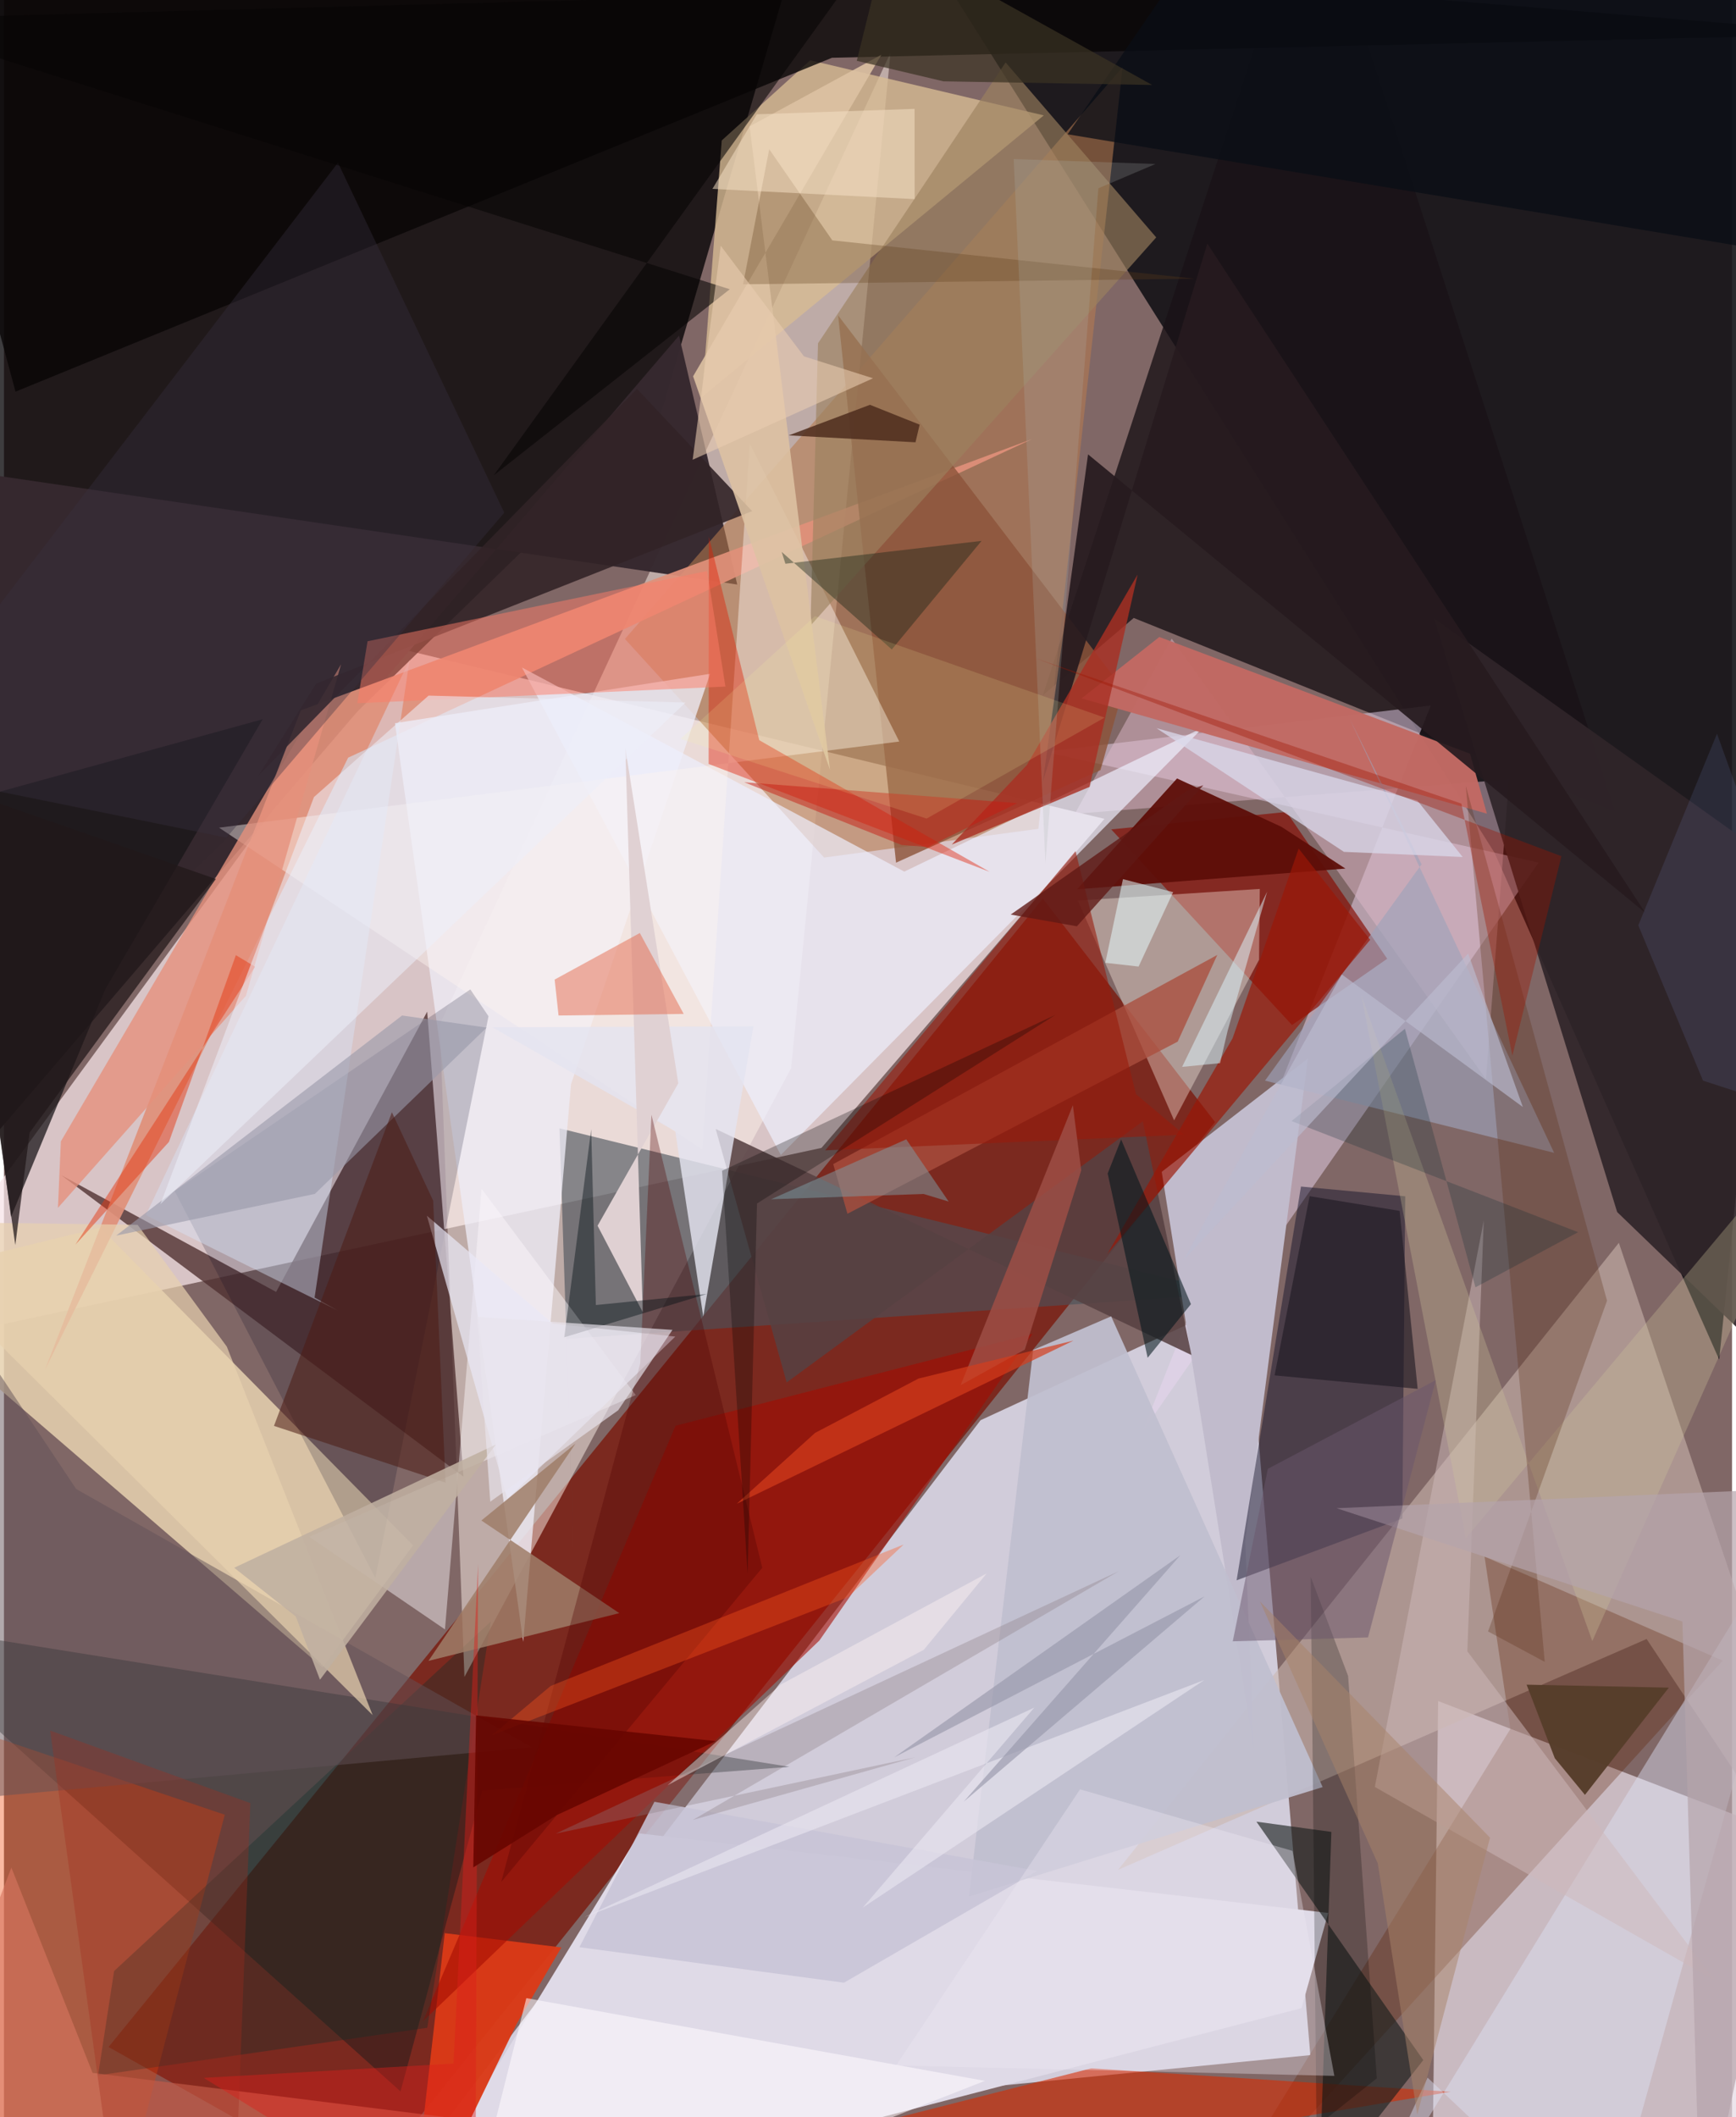 <svg xmlns="http://www.w3.org/2000/svg" width="228" height="278" viewBox="0 0 836 1024"><path fill="#806766" d="M0 0h836v1024H0z"/><path fill="#e4e4f5" fill-opacity=".808" d="M631.986 993.983l-30.833-366.59-128.694 59.514-266.32 349.018z"/><path fill="#f7e4e8" fill-opacity=".741" d="M187.987 312.906L532.4 396.05 395.487 555.2-62 653.727z"/><path fill="#020003" fill-opacity=".761" d="M317.293 201.797L-53.343 562.254-62-8.878l440.224 2.28z"/><path fill="#141318" fill-opacity=".91" d="M898-11.738l-68.224 669.306-108.66-245.08L447.778-21z"/><path fill="#781002" fill-opacity=".706" d="M585.897 542.7l-412.86 516.247-122.43-68.89 451.965-555.438z"/><path fill="#e5dae4" fill-opacity=".718" d="M898 900.99l-204.181-78.254-2.53 207.345L898 1078.797z"/><path fill="#fdf0e8" fill-opacity=".494" d="M380.816 516.632L222.77 811.062l-11.914-315.51L428.89 25.468z"/><path fill="#e6d1af" fill-opacity=".855" d="M197.928 747.44l-43.79 59.054L-62 620.257 46.594 593.78z"/><path fill="#4f2f2f" fill-opacity=".788" d="M222.284 714.201l-17.537-224.897-73.089 135.554-103.919-56.449z"/><path fill="#191217" fill-opacity=".8" d="M779.48 392.6l-232.93-93.714-44.023 37.494L632.778-62z"/><path fill="#ead7f1" fill-opacity=".486" d="M503.638 363.593l238.772 53.594-191.558 275.15L690.25 341.224z"/><path fill="#cab6ae" fill-opacity=".588" d="M781.245 601.113L538.99 904.359l255.686-111.641L898 948.504z"/><path fill="#36282e" fill-opacity=".976" d="M-13.956 560.227L326.59 162.314l28.155 120.404-364.572-53.594z"/><path fill="#d8bc93" fill-opacity=".788" d="M347.25 67.925l42.797-38.762 112.98 26.646L337.67 192.032z"/><path fill="#b57b4f" fill-opacity=".573" d="M396.756 414.769l103.655-13.892 40.738-368.343L300.405 309.04z"/><path fill="#4b535a" fill-opacity=".624" d="M275.772 757.584l-7.039-211.854 324.94 79.976-321.598 21.872z"/><path fill="#0e191d" fill-opacity=".412" d="M231.395 865.987l-39.558 145.563L-62 783.787l442.014 70.762z"/><path fill="#dfdae7" d="M307.363 886.751L185.801 1086l441.927-114.742 12.922-46.029z"/><path fill="#e0907a" fill-opacity=".922" d="M166.505 366.464L19.879 662.429l123.744-318.831 353.787-131.25z"/><path fill="#080606" fill-opacity=".796" d="M400.569 27.942L5.584 189.433-62-62l960 78.507z"/><path fill="#c1bbcc" d="M630.82 511.945l-30.312 233.687 4.158 100.41-44.571-279.265z"/><path fill="#16142d" fill-opacity=".498" d="M677.89 578.603l-1.403 155.845-80.17 29.895L627.46 573.89z"/><path fill="#eeecf6" fill-opacity=".776" d="M341.62 325.898l-67.28 198.464-23.145 269.736-62.034-444.316z"/><path fill="#870b00" fill-opacity=".671" d="M623.122 495.77l-87.462-94.633 84.798-8.423 48.707 71z"/><path fill="#dbb8c7" fill-opacity=".502" d="M716.935 521.875L564.93 308.874l-46.888 84.736 210.047-16.656z"/><path fill="#f24608" fill-opacity=".373" d="M-62 1086H52.072l54.768-208.284L-62 820.837z"/><path fill="#feece3" fill-opacity=".38" d="M566.09 541.882l-46.59-106.32 88.037-5.616-.366 34.245z"/><path fill="#db3b17" fill-opacity=".961" d="M213.24 934.992l56.416 6.916-21.45 36.652L196.007 1086z"/><path fill="#edeffe" fill-opacity=".69" d="M435.562 421.565l-184.977-98.72 125.231 235.777 204.256-206.73z"/><path fill="#5d2000" fill-opacity=".302" d="M716.265 752.863l115.206 50.326L574.891 1086 728.76 836.242z"/><path fill="#8c543a" fill-opacity=".812" d="M530.458 372.48l-98.895 44.77-28.034-264.734 138.041 180.87z"/><path fill="#fdf3ef" fill-opacity=".435" d="M337.828 555.998l-233.783-155.69 329.075-41.654-72.307-144.072z"/><path fill="#d72a00" fill-opacity=".584" d="M587.208 1030.594l112.74-18.872-173.935-11.341-210.123 53.435z"/><path fill="#171e1c" fill-opacity=".62" d="M636.164 1060.635l50.465-64.243-80.72-115.319 36.264 4.947z"/><path fill="#c16a64" fill-opacity=".976" d="M521.34 337.79l196.07 55.743-8.158-28.962-150.315-56.486z"/><path fill="#a40b00" fill-opacity=".584" d="M497.624 645.073L324.9 689.596 202.637 977.684l191.86-184.243z"/><path fill="#fcf9fe" fill-opacity=".447" d="M231.057 574.998l-17.703 213.1-65.636-44.8 157.937-68.536z"/><path fill="#181517" fill-opacity=".737" d="M49.017 478.491L125.13 347.89l-148.578 40.93 26.88 199.757z"/><path fill="#02001c" fill-opacity=".184" d="M234.41 491.526l-8.803-12.982-143.015 97.538 97.056 187.142z"/><path fill="#564142" fill-opacity=".871" d="M550.94 542.338L378.652 668.632 344.3 546.018l230.178 109.356z"/><path fill="#e4e4f0" fill-opacity=".816" d="M362.583 496.443l-24.286 140.312-13.53-89.586-88.501-50.31z"/><path fill="#dee1f6" fill-opacity=".443" d="M876.87 718.363L774.393 1086l-85.684-81.125L651.188 1086z"/><path fill="#5d0d08" fill-opacity=".937" d="M618.066 399.94l-50.567-23.423-48.376 53.605 129.836-10.016z"/><path fill="#30252a" fill-opacity=".922" d="M898 446.124L691.868 299.142l88.559 287.086L898 699.583z"/><path fill="#c0bfcf" fill-opacity=".933" d="M535.63 636.662l102.313 227.689-171.071 52.918 31.033-264.348z"/><path fill="#d8e6fb" fill-opacity=".427" d="M68.63 587.718l127.62-268.664-45.972 308.529 11.086 6.213z"/><path fill="#e5907c" fill-opacity=".784" d="M163.081 321.312L27.533 552.039l-1.42 32.148 90.946-102.54z"/><path fill="#9ea3ba" fill-opacity=".647" d="M610.059 522.658l139.878 34.926-98.904-209.962 34.765 70.42z"/><path fill="#dfd0d2" fill-opacity=".992" d="M326.225 523.948l-39.055 68.896 21.895 41.849-8.466-272.852z"/><path fill="#e11b00" fill-opacity=".416" d="M365.393 358.01l-24.39-98.454-.1 109.938 135.97 52.19z"/><path fill="#9a1706" fill-opacity=".675" d="M594.358 502.226l-60.65 104.429L660.951 454.55l-34.604-44.114z"/><path fill="#0c3028" fill-opacity=".329" d="M204.788 980.755l30.735-196.462L53.28 953.333l-7.758 50.441z"/><path fill="#aa4e3e" fill-opacity=".78" d="M567.813 503.806l19.155-41.93L401.18 563.032l6.88 24.022z"/><path fill="#9c815f" fill-opacity=".635" d="M557.429 114.823l-72.862-84.64-90.753 135.853-3.64 136.583z"/><path fill="#9e7d68" fill-opacity=".847" d="M205.366 803.31l71.134-105.1-45.544 37.203 66.729 44.809z"/><path fill="#322326" fill-opacity=".894" d="M123.017 375.223L306.233 188.08l55.732 59.139-210.929 83.422z"/><path fill="#d0b9bc" fill-opacity=".498" d="M707.942 798.687l119.702 159.17-164.454-93.57 52.703-274.027z"/><path fill="#eae8f6" fill-opacity=".698" d="M243.515 724.993l81.26-78.532-59.302-6.292-60.88-52.181z"/><path fill="#991a0b" fill-opacity=".592" d="M397.285 556.381L518.41 411.694l29.241 117.554 23.322 19.564z"/><path fill="#271b1f" fill-opacity=".918" d="M794.032 441.495l-269.577-221.73-21.848 158.302 79.556-260.245z"/><path fill="#e46e51" fill-opacity=".506" d="M328.85 490.399l-60.548.767-1.892-17.385 41.212-22.516z"/><path fill="#fe7d68" fill-opacity=".494" d="M175.9 310.158l-4.958 29.975 178.086-8.06-8.867-55.904z"/><path fill="#cfc599" fill-opacity=".306" d="M656.672 481.384l111.722 312.352L884.98 531.821 707.224 743.94z"/><path fill="#d9d8eb" fill-opacity=".749" d="M705.694 414.5l-21.942-27.278-126.207-35.033 90.697 59.832z"/><path fill="#ddc2a3" fill-opacity=".886" d="M333.384 182.007l66.235 190.332-38.885-311.21 63.714-34.621z"/><path fill="#5b2f15" fill-opacity=".29" d="M775.522 629.106L707.2 380.103l38.185 423.694-27.416-14.729z"/><path fill="#d7745e" fill-opacity=".627" d="M42.868 1002.575l-39.28-99.29-59.09 154.25 341.206-24.494z"/><path fill="#625158" fill-opacity=".494" d="M-30.723 871.25l286.114-26.142L34.934 720.18-28.7 624.64z"/><path fill="#c7c4d7" fill-opacity=".871" d="M278.39 941.786l127.98 17.18 93.447-54.077-185.14-33.435z"/><path fill="#000100" fill-opacity=".231" d="M634.972 1028.423l29.175-23.199-13.886-194.601-18.085-47.956z"/><path fill="#a92f23" fill-opacity=".812" d="M494.805 370.082l53.613-92.16-23.23 102.673-66.66 27.883z"/><path fill="#172518" fill-opacity=".412" d="M429.51 314.124l-53.255-47.172 1.791 5.717 94.891-11.067z"/><path fill="#510000" fill-opacity=".325" d="M366.852 758.277L240.558 910.253l67.261-250.856 5.415-120.241z"/><path fill="#e8d1af" fill-opacity=".698" d="M64.678 592.426l43.131 58.884 70.558 178.247L-62 590.687z"/><path fill="#5e3e19" fill-opacity=".298" d="M400.742 116.263l175.346 18.534-218.529 2.71 12.655-65.346z"/><path fill="#9998a9" fill-opacity=".604" d="M233.503 497.021l-83.086 80.424-96.129 20.174 138.317-106.461z"/><path fill="#1d1822" fill-opacity=".604" d="M675.186 585.665l8.717 86.08-69.215-6.53 16.963-86.67z"/><path fill="#e43913" fill-opacity=".482" d="M112.2 461.976l-32.384 90.326-45.257 49.693L121.5 467.576z"/><path fill="#9e4f46" fill-opacity=".831" d="M517.108 534.54l4.035 31.536-27.277 86.695-31.05 17.195z"/><path fill="#4c1c15" fill-opacity=".553" d="M207.637 580.742l5.99 136.355-82.997-27.445 57.043-151.707z"/><path fill="#573d2b" fill-opacity=".98" d="M805.42 816.25l-68.81-1.437 13.633 35.565 14.597 17.733z"/><path fill="#0a0e16" fill-opacity=".761" d="M887.757 126.982l-20.104-186.08-300.8 47.764-52.29 76.283z"/><path fill="#392f40" fill-opacity=".361" d="M242.04 247.976L161.586 78.692-62 370.71l169.657 34.428z"/><path fill="#efe9f4" fill-opacity=".353" d="M431.623 998.98l211.983 5.05-20.249-108.826-102.783-29.773z"/><path fill="#211819" fill-opacity=".737" d="M5.492 602.182L-25.99 380.367l128.517 44.771-90.113 122.67z"/><path fill="#b5a4ab" fill-opacity=".702" d="M644.67 729.468L898 718.584 820.986 1086l-9-301.735z"/><path fill="#00141a" fill-opacity=".561" d="M540.459 551.096l33.767 79.678-20.94 25.936-19.34-89.133z"/><path fill="#edeef9" fill-opacity=".549" d="M149.962 385.515l-74.27 196.881 254.036-242.618-124.31-3.336z"/><path fill="#6b566c" fill-opacity=".502" d="M659.897 791.969l-65.435 1.874 16.982-83.434 81.231-42.88z"/><path fill="#00272f" fill-opacity=".227" d="M622.884 542.222l138.638 53.745-49.654 26.664-34.126-125.052z"/><path fill="#4e2d1e" fill-opacity=".851" d="M440.975 213.924l2.012-8.534-24.04-9.597-39.294 14.79z"/><path fill="#060404" fill-opacity=".576" d="M236.97 229.885L405.066-3.3-62 9.277l413.137 130.62z"/><path fill="#7d9aa2" fill-opacity=".514" d="M444.875 577.476l12.154 3.678-20.52-30.097-65.403 28.982z"/><path fill="#fffbff" fill-opacity=".549" d="M222.634 1086h49.215l202.693-79.561-221.838-40.015z"/><path fill="#010d12" fill-opacity=".412" d="M284.085 546.21l2.26 84.987 53.598-5.33-68.884 20.926z"/><path fill="#c0afa1" fill-opacity=".871" d="M141.147 781.81l11.739 30.608 85.052-113.734-126.553 59.586z"/><path fill="#ff581d" fill-opacity=".357" d="M236.087 839.26l172.13-66.694 27.023-25.533-170.735 68.397z"/><path fill="#a32d1d" fill-opacity=".329" d="M111.81 1064.546l-58.444-1.797-31.033-225.736 96.873 35.099z"/><path fill="#e6fdff" fill-opacity=".525" d="M532.8 465.667l8.544-40.457 24.278 6.28-16.718 36.003z"/><path fill="#8c7d83" fill-opacity=".333" d="M266.896 886.86l173.777-36.877-107.4 30.258 206.162-120.37z"/><path fill="#d53d1c" fill-opacity=".69" d="M392.41 693.03l50.01-26.269 75-18.364-162.904 78.915z"/><path fill="#9f1502" fill-opacity=".369" d="M705.056 388.672L729.725 510.6l23.728-96.483-254.763-95.868z"/><path fill="#c51c12" fill-opacity=".486" d="M434.259 408.7l-76.176-30.362 132.11 10.12-43.27 21.235z"/><path fill="#dc201b" fill-opacity=".435" d="M229.373 756.498l-11.87 241.586-120.866 6.91L227.997 1086z"/><path fill="#bcbcd0" fill-opacity=".643" d="M708.354 461.191l26.439 74.226-87.604-64.133-76.63 138.392z"/><path fill="#f5e0c6" fill-opacity=".525" d="M364.21 55.284l-21.465 36.07 97.825 4.95-.046-43.656z"/><path fill="#e7e5f0" fill-opacity=".643" d="M415.476 922.64l82.978-96.732-217.578 101.29 299.793-114.623z"/><path fill="#e8e3ed" fill-opacity=".667" d="M235.255 726.304L297.15 682.1l26.258-38.892-94.44-6.314z"/><path fill="#000002" fill-opacity=".275" d="M347.405 566.262l161.223-75.372-144.325 91.205-4.54 178.981z"/><path fill="#ebcdb2" fill-opacity=".576" d="M346.76 118.868l-13.586 103.5 87.24-39.401-33.403-10.611z"/><path fill="#9998aa" fill-opacity=".651" d="M569.14 752.187L464.366 871.36l116.474-99.258-150.222 77.891z"/><path fill="#3a3223" fill-opacity=".71" d="M454.508 39.336l-41.936-9.924 14.763-59.487 128.154 71.18z"/><path fill="#ddf8ff" fill-opacity=".498" d="M611.1 431.237l-41.143 84.783 18.358-1.815 3.694-15.755z"/><path fill="#abb7b0" fill-opacity=".216" d="M557.08 79.316l-68.595-2.385 15.35 340.603 25.613-326.463z"/><path fill="#a88369" fill-opacity=".506" d="M664.606 901.227l19.119 121.508 35.2-133.913-111.29-114.23z"/><path fill="#fafea2" fill-opacity=".145" d="M532.44 347.083l-86.072 48.844-119.112-38.558 65.105-59.367z"/><path fill="#5f1915" fill-opacity=".788" d="M487.04 442.347l85.12-59.732 8.05-2.84-61.145 68.24z"/><path fill="#88a3fd" fill-opacity=".118" d="M821.956 522.675L898 547.305l-69.275-192.423-38.083 92.675z"/><path fill="#680600" fill-opacity=".91" d="M344.373 842.116l-76.926 35.78-40.402 25.294 1.346-73.52z"/><path fill="#fff4f3" fill-opacity=".431" d="M444.972 797.968l30.435-36.945-99.574 53.704-54.843 48.766z"/></svg>